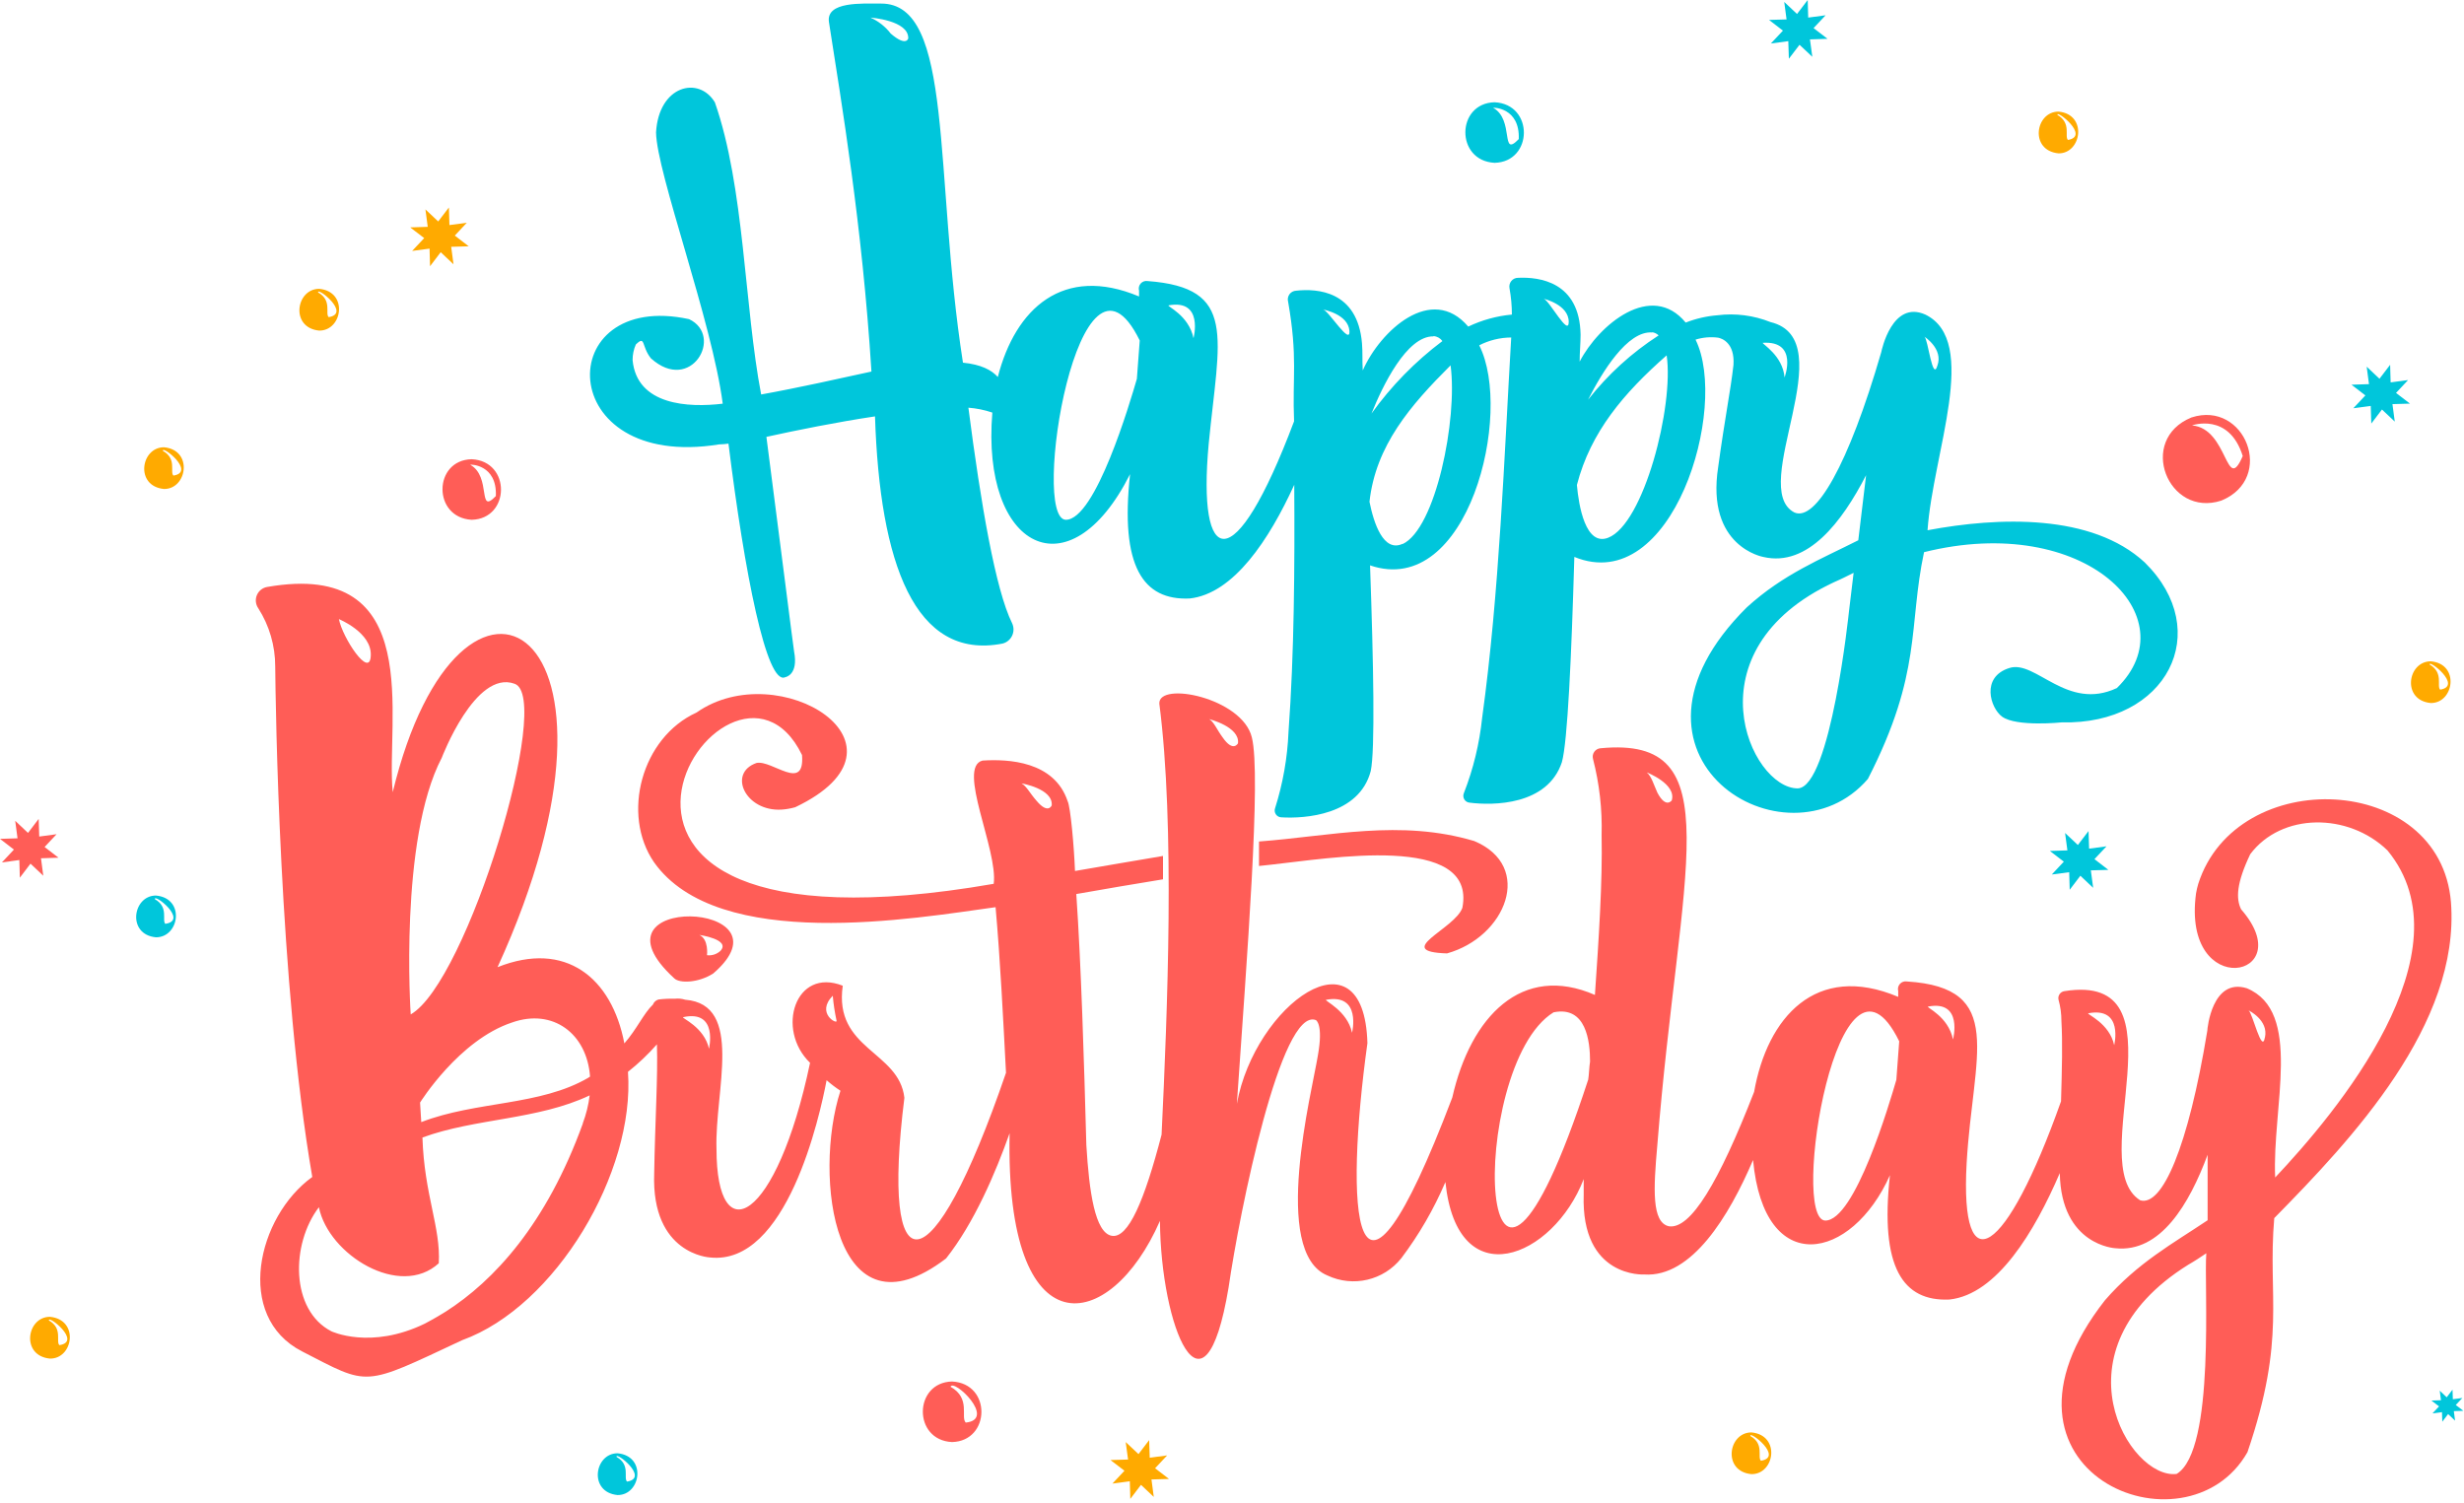 <svg width="200" height="122" viewBox="0 0 200 122" fill="none" xmlns="http://www.w3.org/2000/svg">
<path d="M25.909 23.444C24.015 23.444 23.534 26.606 25.909 26.835C27.803 26.85 28.294 23.668 25.909 23.444ZM26.678 25.742C26.37 25.447 26.977 24.39 25.823 23.739C25.701 23.241 28.537 25.447 26.678 25.742Z" fill="#FFAA00"/>
<path d="M13.312 36.305C11.418 36.305 10.937 39.467 13.312 39.691C15.19 39.711 15.696 36.529 13.312 36.305ZM14.076 38.603C13.772 38.308 14.38 37.246 13.225 36.6C13.104 36.092 15.939 38.303 14.076 38.603Z" fill="#FFAA00"/>
<path d="M142.162 116.271C140.268 116.271 139.787 119.433 142.162 119.657C144.056 119.677 144.547 116.495 142.162 116.271ZM142.932 118.569C142.623 118.274 143.23 117.211 142.076 116.566C141.954 116.068 144.81 118.274 142.932 118.569Z" fill="#FFAA00"/>
<path d="M4.051 106.887C2.157 106.887 1.676 110.049 4.051 110.278C5.955 110.308 6.446 107.111 4.051 106.887ZM4.82 109.185C4.512 108.895 5.119 107.833 3.97 107.182C3.853 106.684 6.689 108.89 4.83 109.185H4.82Z" fill="#FFAA00"/>
<path d="M197.301 53.68C195.408 53.68 194.927 56.842 197.301 57.065C199.195 57.086 199.681 53.883 197.301 53.68ZM198.066 55.978C197.762 55.683 198.37 54.62 197.215 53.944C197.094 53.477 199.929 55.678 198.066 55.978Z" fill="#FFAA00"/>
<path d="M167.089 9.058C165.195 9.058 164.714 12.22 167.089 12.449C168.967 12.464 169.453 9.282 167.089 9.058ZM167.853 11.361C167.55 11.066 168.157 10.004 167.003 9.328C166.866 8.86 169.702 11.061 167.838 11.361H167.853Z" fill="#FFAA00"/>
<path d="M34.532 16.999L35.57 17.975L36.436 16.841L36.481 18.27L37.889 18.081L36.917 19.123L38.046 19.993L36.623 20.033L36.81 21.452L35.772 20.471L34.907 21.609L34.866 20.181L33.453 20.369L34.431 19.327L33.296 18.458L34.719 18.412L34.532 16.999Z" fill="#FFAA00"/>
<path d="M54.739 79.422C55.154 79.819 56.648 79.803 57.884 79.025C64.775 73.093 47.089 72.448 54.739 79.422ZM58.476 77.185C58.182 77.456 57.784 77.584 57.387 77.536C57.387 77.536 57.544 76.24 56.765 75.889C56.765 75.889 59.337 76.25 58.476 77.185Z" fill="#FF5D57"/>
<path d="M103.18 70.186C107.737 69.703 119.889 67.563 118.699 73.688C118.096 75.411 112.967 77.246 117.453 77.389C122.228 76.057 124.542 70.318 119.666 68.269C113.646 66.475 107.98 67.873 102.192 68.305V70.292L103.18 70.186Z" fill="#FF5D57"/>
<path d="M198.942 73.231C198.081 62.688 181.534 62.047 178.43 71.741C178.354 71.998 178.293 72.26 178.248 72.524C177.068 81.313 186.81 79.422 181.904 73.805C181.484 72.936 181.524 71.701 182.648 69.337C185.18 65.961 190.598 65.941 193.787 69.027C200.598 77.287 189.58 90.377 184.673 95.577C184.41 89.909 186.942 82.101 182.365 80.215C179.554 79.356 179.165 83.504 179.165 83.662C177.61 93.122 175.504 97.976 173.711 97.427C169.073 94.494 177.63 78.853 167.554 80.454C167.397 80.479 167.257 80.569 167.169 80.703C167.08 80.836 167.051 81 167.089 81.155C167.246 81.716 167.324 82.296 167.322 82.879C167.423 84.546 167.367 86.762 167.291 89.395C162.83 101.972 159.079 104.386 159.63 94.408C160.137 85.583 162.876 80.174 154.78 79.666C154.57 79.631 154.357 79.705 154.214 79.864C154.071 80.022 154.019 80.243 154.076 80.449V80.916C147.372 78.09 143.443 82.609 142.38 88.628C139.509 95.999 137.215 99.811 135.458 99.537C134.056 99.222 134.208 96.487 134.522 92.964C136.329 70.302 140.598 59.719 129.924 60.736C129.719 60.747 129.531 60.851 129.41 61.017C129.289 61.184 129.249 61.396 129.301 61.595C129.822 63.612 130.058 65.693 130 67.776C130.081 71.609 129.767 76.225 129.458 80.759C123.539 78.182 119.377 82.482 117.879 89.091C109.722 110.563 109.139 98.037 110.992 84.673C110.724 75.106 101.843 81.567 100.395 89.599C101.205 77.805 102.385 62.906 101.61 59.851C100.83 56.639 94.015 55.276 94.101 57.116C95.382 66.998 94.76 82.147 94.284 92.1C92.901 97.417 91.585 100.559 90.233 100.309C88.881 100.06 88.405 96.751 88.177 92.939C87.99 86.051 87.752 78.258 87.362 72.57C89.706 72.163 92.051 71.751 94.4 71.375C94.4 70.684 94.4 69.998 94.4 69.479C92.02 69.876 89.641 70.292 87.256 70.699C87.18 68.696 86.891 65.489 86.658 65.031C85.575 61.788 81.853 61.6 79.747 61.737C77.651 62.271 81.023 69.016 80.658 71.741C39.646 78.858 59.144 49.019 65.099 61.285C65.337 64.335 62.689 61.676 61.408 61.93C59.038 62.749 60.501 65.885 63.433 65.717C63.81 65.692 64.183 65.627 64.547 65.524C75.104 60.497 63.19 53.156 56.537 57.838C52.066 59.871 50.42 66.109 53.084 69.987C58.289 77.348 74.278 74.532 80.81 73.637C81.19 77.887 81.428 82.726 81.656 87.078C75.58 104.829 71.458 104.691 73.408 89.111C72.982 85.303 67.666 85.207 68.405 80.012C64.552 78.487 62.947 83.57 65.752 86.269C63.028 99.227 58.157 101.692 58.157 93.249C58.005 88.572 60.41 81.532 55.625 81.15C55.346 81.062 55.051 81.034 54.76 81.069C54.322 81.056 53.883 81.076 53.448 81.13C53.242 81.188 53.074 81.341 52.998 81.542C52.243 82.258 51.696 83.534 50.678 84.694C49.666 79.381 45.919 76.301 40.385 78.507C53.149 50.594 37.347 41.627 31.878 64.304C31.296 58.484 34.653 45.374 21.676 47.646C21.305 47.712 20.994 47.963 20.849 48.312C20.705 48.66 20.747 49.059 20.962 49.369C21.864 50.782 22.342 52.424 22.339 54.102C22.37 57.106 22.653 79.941 25.347 95.536C20.891 98.744 18.997 106.862 24.517 109.693C30.035 112.525 29.367 112.601 37.514 108.783C45.109 106.038 51.559 95.145 50.972 87.001C51.821 86.33 52.607 85.583 53.322 84.77C53.408 87.388 53.17 91.002 53.099 95.262C52.866 101.834 57.62 102.068 57.62 102.068C63.863 102.76 66.542 90.605 67.094 87.682C67.447 87.994 67.823 88.28 68.218 88.536C65.965 95.49 67.711 109.083 76.79 102.15C79.063 99.283 80.81 95.201 81.949 91.983C81.57 109.775 90.111 108.341 94.152 99.1C94.213 107.66 97.732 116.383 99.722 104.513C100.608 98.378 103.98 81.704 106.81 82.802C106.81 82.802 107.433 83.112 106.967 85.695C106.496 88.587 103.149 101.651 107.747 103.532C109.83 104.514 112.313 103.931 113.747 102.124C115.183 100.219 116.384 98.144 117.322 95.948C118.294 105.291 126.066 102.134 128.547 95.709V96.96C128.314 103.766 133.458 103.451 133.458 103.451C137.317 103.71 140.349 98.708 142.294 94.159C143.19 103.817 150.309 102.343 153.403 95.394C152.577 102.892 154.456 105.652 158.233 105.484C162.096 105.073 165.154 99.959 167.19 95.221C167.296 101.118 171.711 101.321 171.711 101.321C175.372 101.707 177.706 97.722 179.19 93.732V99.049C176.385 100.93 173.504 102.495 170.856 105.545C159.939 119.479 177.473 126.616 182.425 117.872C185.615 108.504 184.046 105.301 184.598 98.876C190.886 92.481 199.701 83.148 198.942 73.231V73.231ZM85.367 65.372C85.367 65.372 85.079 66.129 84.132 64.996C83.575 64.365 83.347 63.842 82.916 63.587C82.916 63.587 85.489 64.019 85.367 65.372ZM35.858 61.508C35.858 61.508 38.577 54.346 41.762 55.5C44.937 56.547 37.914 79.747 33.337 82.34C33.337 82.35 32.375 68.157 35.858 61.508V61.508ZM30.096 53.212C30.025 55.159 27.793 51.753 27.509 50.254C27.509 50.254 30.187 51.342 30.096 53.212ZM47.311 91.19C44.349 99.379 40.086 103.969 36.172 106.47C35.808 106.699 35.276 107.019 34.491 107.436C30.076 109.581 26.896 108.062 26.896 108.062C23.575 106.348 23.595 100.996 25.884 97.991C26.663 101.86 32.466 105.428 35.615 102.541C35.787 99.654 34.435 96.98 34.289 92.334C38.557 90.763 43.666 90.91 47.863 88.913C47.767 89.692 47.578 90.456 47.301 91.19H47.311ZM47.767 87.474C43.828 89.782 38.653 89.355 34.193 91.083C34.157 90.575 34.122 90.041 34.096 89.497C34.096 89.497 37.256 84.414 41.565 82.996C44.876 81.826 47.641 83.895 47.894 87.388C47.838 87.433 47.803 87.433 47.757 87.474H47.767ZM57.554 85.146C57.165 83.346 55.291 82.645 55.448 82.564C58.324 81.938 57.544 85.146 57.544 85.146H57.554ZM67.595 80.825C67.654 81.509 67.758 82.188 67.904 82.858C67.985 83.189 66.192 82.253 67.595 80.825ZM99.241 59.856C98.775 59.231 98.542 58.606 98.152 58.372C98.152 58.372 100.643 58.997 100.486 60.329C100.491 60.329 100.101 61.107 99.241 59.856V59.856ZM109.742 83.819C109.352 82.02 107.479 81.237 107.635 81.155C110.527 80.612 109.747 83.819 109.747 83.819H109.742ZM128.906 87.652C119.792 115.554 118.957 86.564 126.101 82.172C128.749 81.628 129.063 84.521 129.063 86.162C128.987 86.635 128.987 87.179 128.911 87.652H128.906ZM133.671 62.698C133.671 62.698 136.086 63.633 135.696 64.965C135.696 64.965 135.225 65.666 134.527 64.34C134.208 63.633 134.056 63.033 133.671 62.698V62.698ZM153.924 87.652C153.377 89.528 150.572 99.074 148.157 99.074C145.261 99.013 149.23 74.481 154.157 84.521C154.076 85.537 154 86.554 153.924 87.652ZM158.522 84.363C158.132 82.487 156.339 81.786 156.496 81.704C159.377 81.155 158.522 84.383 158.522 84.383V84.363ZM171.605 84.836C171.22 83.036 169.347 82.33 169.504 82.248C172.39 81.704 171.605 84.836 171.605 84.836ZM176.668 119.641C172.851 120.114 166.461 109.632 177.605 102.668C178.147 102.358 178.618 102.043 179.084 101.728C178.871 104.117 179.868 117.735 176.673 119.641H176.668ZM183.838 84.21C183.6 85.619 182.825 82.177 182.511 82.014C182.517 82.014 184.152 82.802 183.843 84.21H183.838Z" fill="#FF5D57"/>
<path d="M38.289 42.192C41.418 42.115 41.494 37.429 38.289 37.276C35.16 37.337 35.094 42.019 38.289 42.192ZM40.248 40.265C38.729 41.846 39.919 38.694 38.167 37.724C38.167 37.688 40.349 37.688 40.248 40.25V40.265Z" fill="#FF5D57"/>
<path d="M77.276 112.138C74.152 112.215 74.081 116.901 77.276 117.054C80.405 116.978 80.506 112.296 77.276 112.138ZM78.39 115.473C77.944 115.046 78.825 113.506 77.154 112.565C77.397 111.864 80.921 115.204 78.39 115.473Z" fill="#FF5D57"/>
<path d="M180.299 40.636C184.734 38.816 182.218 32.472 177.878 33.886C173.448 35.7 175.975 42.039 180.299 40.636V40.636ZM182.041 37.017C180.663 40.199 180.886 34.785 177.924 34.531C177.924 34.531 180.922 33.448 182.041 37.017Z" fill="#FF5D57"/>
<path d="M3.62 68.752L4.592 67.715L3.185 67.903L3.139 66.47L2.273 67.608L1.235 66.627L1.423 68.046L0 68.091L1.129 68.961L0.157 70.003L1.57 69.809L1.61 71.243L2.476 70.104L3.514 71.085L3.327 69.667L4.749 69.621L3.62 68.752Z" fill="#FF5D57"/>
<path d="M91.372 117.054L92.41 118.03L93.276 116.896L93.322 118.325L94.734 118.137L93.757 119.179L94.886 120.048L93.463 120.089L93.651 121.507L92.613 120.526L91.747 121.665L91.706 120.236L90.294 120.424L91.271 119.382L90.137 118.513L91.565 118.472L91.372 117.054Z" fill="#FFAA00"/>
<path d="M156.456 43.041C156.886 36.793 160.714 27.694 156.278 25.534C153.595 24.339 152.734 28.411 152.699 28.584C150.025 37.795 147.357 42.359 145.646 41.597C141.823 39.604 149.696 27.582 143.711 26.144C142.344 25.598 140.862 25.407 139.402 25.59C138.519 25.66 137.651 25.861 136.825 26.184C134.04 22.804 129.777 26.352 128.218 29.356C128.218 28.573 128.294 27.872 128.294 27.165C128.218 22.865 124.942 22.473 123.23 22.55C123.014 22.546 122.807 22.642 122.67 22.811C122.533 22.979 122.48 23.201 122.527 23.414C122.653 24.113 122.717 24.823 122.719 25.534C121.49 25.647 120.29 25.978 119.175 26.51C116.192 23.002 112.03 26.855 110.613 30.068C110.562 29.29 110.613 28.578 110.552 27.877C110.197 23.592 106.906 23.409 105.2 23.597C104.984 23.607 104.785 23.716 104.659 23.892C104.534 24.069 104.496 24.294 104.557 24.502C105.347 29.036 104.891 30.571 105.038 34.196C100.162 47.158 97.175 46.08 98.111 36C98.962 27.303 100.451 23.358 93.154 22.814C92.945 22.778 92.731 22.852 92.589 23.011C92.447 23.17 92.397 23.392 92.456 23.597V24.064C86.314 21.482 82.42 25.02 80.992 30.602C80.486 30.032 79.63 29.585 78.162 29.438C75.772 14.111 77.468 0.254 71.509 0.29C69.944 0.29 67.068 0.112 67.281 1.764C68.294 8.296 69.99 18.259 70.734 30.159C68.167 30.719 64.78 31.481 61.782 32.02C60.405 24.827 60.435 15.184 58.025 8.306C56.714 6.131 53.468 6.939 53.251 10.746C53.286 13.994 57.807 26.123 58.663 32.767C55.889 33.103 51.696 32.904 51.347 29.234C51.344 28.797 51.433 28.363 51.61 27.963C52.41 27.181 52.051 28.116 52.835 29.087C56.086 32.01 58.79 27.252 55.929 25.905C44.79 23.5 44.876 38.252 58.375 36.071C58.618 36.071 58.881 36.041 59.129 36.01C60.425 46.457 62.228 55.708 63.742 54.966C63.742 54.966 64.825 54.803 64.456 52.887C64.329 52.048 63.413 44.718 62.208 35.461C64.689 34.917 67.929 34.262 71.023 33.799C71.407 45.694 74.233 53.624 81.367 52.241C81.713 52.157 82.002 51.921 82.153 51.598C82.305 51.275 82.302 50.9 82.147 50.579C80.805 47.865 79.615 40.921 78.603 33.093C79.264 33.143 79.918 33.276 80.547 33.489C79.635 44.499 86.785 48.297 91.727 38.486C90.901 45.989 92.78 48.744 96.557 48.581C100.142 48.195 103.033 43.773 105.053 39.35C105.094 45.958 105.053 53.034 104.587 59.409C104.5 61.511 104.134 63.591 103.499 65.595C103.436 65.764 103.459 65.952 103.56 66.1C103.66 66.249 103.826 66.339 104.005 66.343C105.889 66.46 110.319 66.175 111.261 62.586C111.62 60.914 111.489 53.944 111.205 45.892C119.195 48.612 122.851 33.494 120.066 28.029C120.87 27.617 121.76 27.399 122.663 27.394C122.101 36.966 121.706 48.099 120.304 58.27C120.085 60.361 119.588 62.413 118.825 64.37C118.75 64.536 118.761 64.728 118.854 64.884C118.947 65.041 119.11 65.141 119.291 65.153C121.165 65.392 125.605 65.392 126.775 61.869C127.24 60.227 127.554 53.263 127.787 45.206C135.747 48.475 140.359 33.103 137.625 27.567C138.218 27.383 138.843 27.329 139.458 27.409C139.772 27.47 140.82 27.831 140.704 29.621C140.466 31.735 140.005 33.931 139.463 37.906C138.451 44.408 143.139 45.211 143.139 45.211C146.724 46.04 149.519 42.359 151.468 38.572C151.256 40.362 151.053 42.07 150.835 43.854C147.823 45.379 144.759 46.589 141.782 49.303C129.63 61.381 145.028 70.882 151.615 63.227C156.04 54.585 154.886 50.854 156.172 44.82C169.251 41.566 177.732 50.101 171.823 55.851C167.772 57.747 165.24 53.553 163.109 54.219C160.754 54.946 161.559 57.487 162.511 58.174C163.676 59.017 167.342 58.636 167.342 58.636C175.889 58.845 179.762 51.245 174.086 45.653C169.797 41.683 162.228 41.953 156.456 43.041V43.041ZM72.299 2.725C71.867 2.161 71.301 1.716 70.653 1.428C70.653 1.428 73.762 1.647 73.722 3.116C73.722 3.116 73.57 3.823 72.299 2.725ZM92.278 30.754C91.732 32.63 88.927 42.192 86.511 42.192C83.615 42.131 87.585 17.599 92.511 27.638C92.435 28.64 92.354 29.656 92.278 30.754ZM96.876 27.45C96.486 25.569 94.694 24.868 94.851 24.786C97.722 24.263 96.876 27.45 96.876 27.45ZM116.354 27.282C116.643 27.3 116.909 27.448 117.078 27.684C114.872 29.341 112.931 31.326 111.321 33.57C112.218 31.334 114.177 27.262 116.354 27.303V27.282ZM109.534 26.86C109.61 28.111 107.868 25.244 107.392 25.117C107.392 25.137 109.443 25.478 109.534 26.881V26.86ZM113.843 44.144C112.289 44.86 111.504 42.461 111.159 40.728C111.666 36.153 114.496 32.894 117.742 29.656C118.329 34.018 116.532 42.924 113.843 44.164V44.144ZM134.096 26.967C134.297 26.992 134.484 27.083 134.628 27.226C132.443 28.634 130.507 30.399 128.901 32.447C130.03 30.226 132.091 26.82 134.111 26.987L134.096 26.967ZM127.332 26.128C127.332 27.379 125.777 24.41 125.306 24.253C125.306 24.253 127.332 24.72 127.332 26.128ZM130.527 43.651C128.699 44.357 128.142 41.053 127.995 39.365C129.109 35.055 131.813 31.893 135.281 28.843C135.883 32.95 133.428 42.537 130.527 43.651ZM143.083 27.826C145.99 27.638 144.851 30.637 144.851 30.637C144.699 28.843 143.013 27.923 143.083 27.826ZM150.081 49.608C150.081 49.608 148.597 63.923 145.919 63.994C142.076 63.994 136.982 52.811 148.871 47.255C149.453 47.006 149.954 46.746 150.456 46.497C150.329 47.504 150.213 48.52 150.081 49.608ZM157.261 29.666C156.861 31.044 156.496 27.531 156.208 27.333C156.208 27.333 157.742 28.314 157.261 29.666ZM171.716 55.917L171.666 55.947L171.716 55.917Z" fill="#00C6DB"/>
<path d="M144.719 2.486L143.742 3.528L145.154 3.34L145.2 4.768L146.066 3.635L147.104 4.611L146.911 3.197L148.339 3.152L147.205 2.282L148.182 1.24L146.77 1.428L146.729 0L145.863 1.134L144.825 0.158L145.013 1.576L143.59 1.617L144.719 2.486Z" fill="#00C6DB"/>
<path d="M199.949 114.517L199.332 114.045L199.868 113.475L199.094 113.577L199.068 112.799L198.597 113.419L198.03 112.881L198.132 113.658L197.357 113.684L197.975 114.156L197.443 114.726L198.213 114.624L198.238 115.402L198.709 114.782L199.276 115.315L199.175 114.543L199.949 114.517Z" fill="#00C6DB"/>
<path d="M121.316 13.217C124.445 13.14 124.521 8.454 121.316 8.301C118.187 8.372 118.116 13.054 121.316 13.217ZM123.276 11.29C121.757 12.871 122.947 9.719 121.195 8.748C121.195 8.723 123.377 8.723 123.276 11.285V11.29Z" fill="#00C6DB"/>
<path d="M12.658 72.692C10.764 72.692 10.284 75.859 12.658 76.082C14.567 76.092 15.058 72.91 12.658 72.692ZM13.423 74.994C13.119 74.7 13.722 73.637 12.572 72.987C12.471 72.483 15.306 74.684 13.443 74.984L13.423 74.994Z" fill="#00C6DB"/>
<path d="M50.127 117.964C48.238 117.964 47.752 121.126 50.127 121.354C52.02 121.37 52.511 118.188 50.127 117.964ZM50.896 120.262C50.587 119.967 51.195 118.904 50.046 118.259C49.919 117.761 52.754 119.967 50.896 120.262Z" fill="#00C6DB"/>
<path d="M170.005 69.738L170.982 68.696L169.57 68.884L169.524 67.456L168.658 68.589L167.62 67.613L167.808 69.027L166.385 69.072L167.519 69.942L166.542 70.984L167.954 70.796L167.995 72.224L168.861 71.085L169.899 72.066L169.711 70.648L171.134 70.608L170.005 69.738Z" fill="#00C6DB"/>
<path d="M194.481 31.893L195.458 30.851L194.045 31.039L194.005 29.61L193.139 30.744L192.101 29.763L192.288 31.181L190.866 31.227L191.995 32.096L191.018 33.138L192.43 32.95L192.476 34.379L193.342 33.24L194.38 34.221L194.192 32.803L195.615 32.762L194.481 31.893Z" fill="#00C6DB"/>
</svg>
